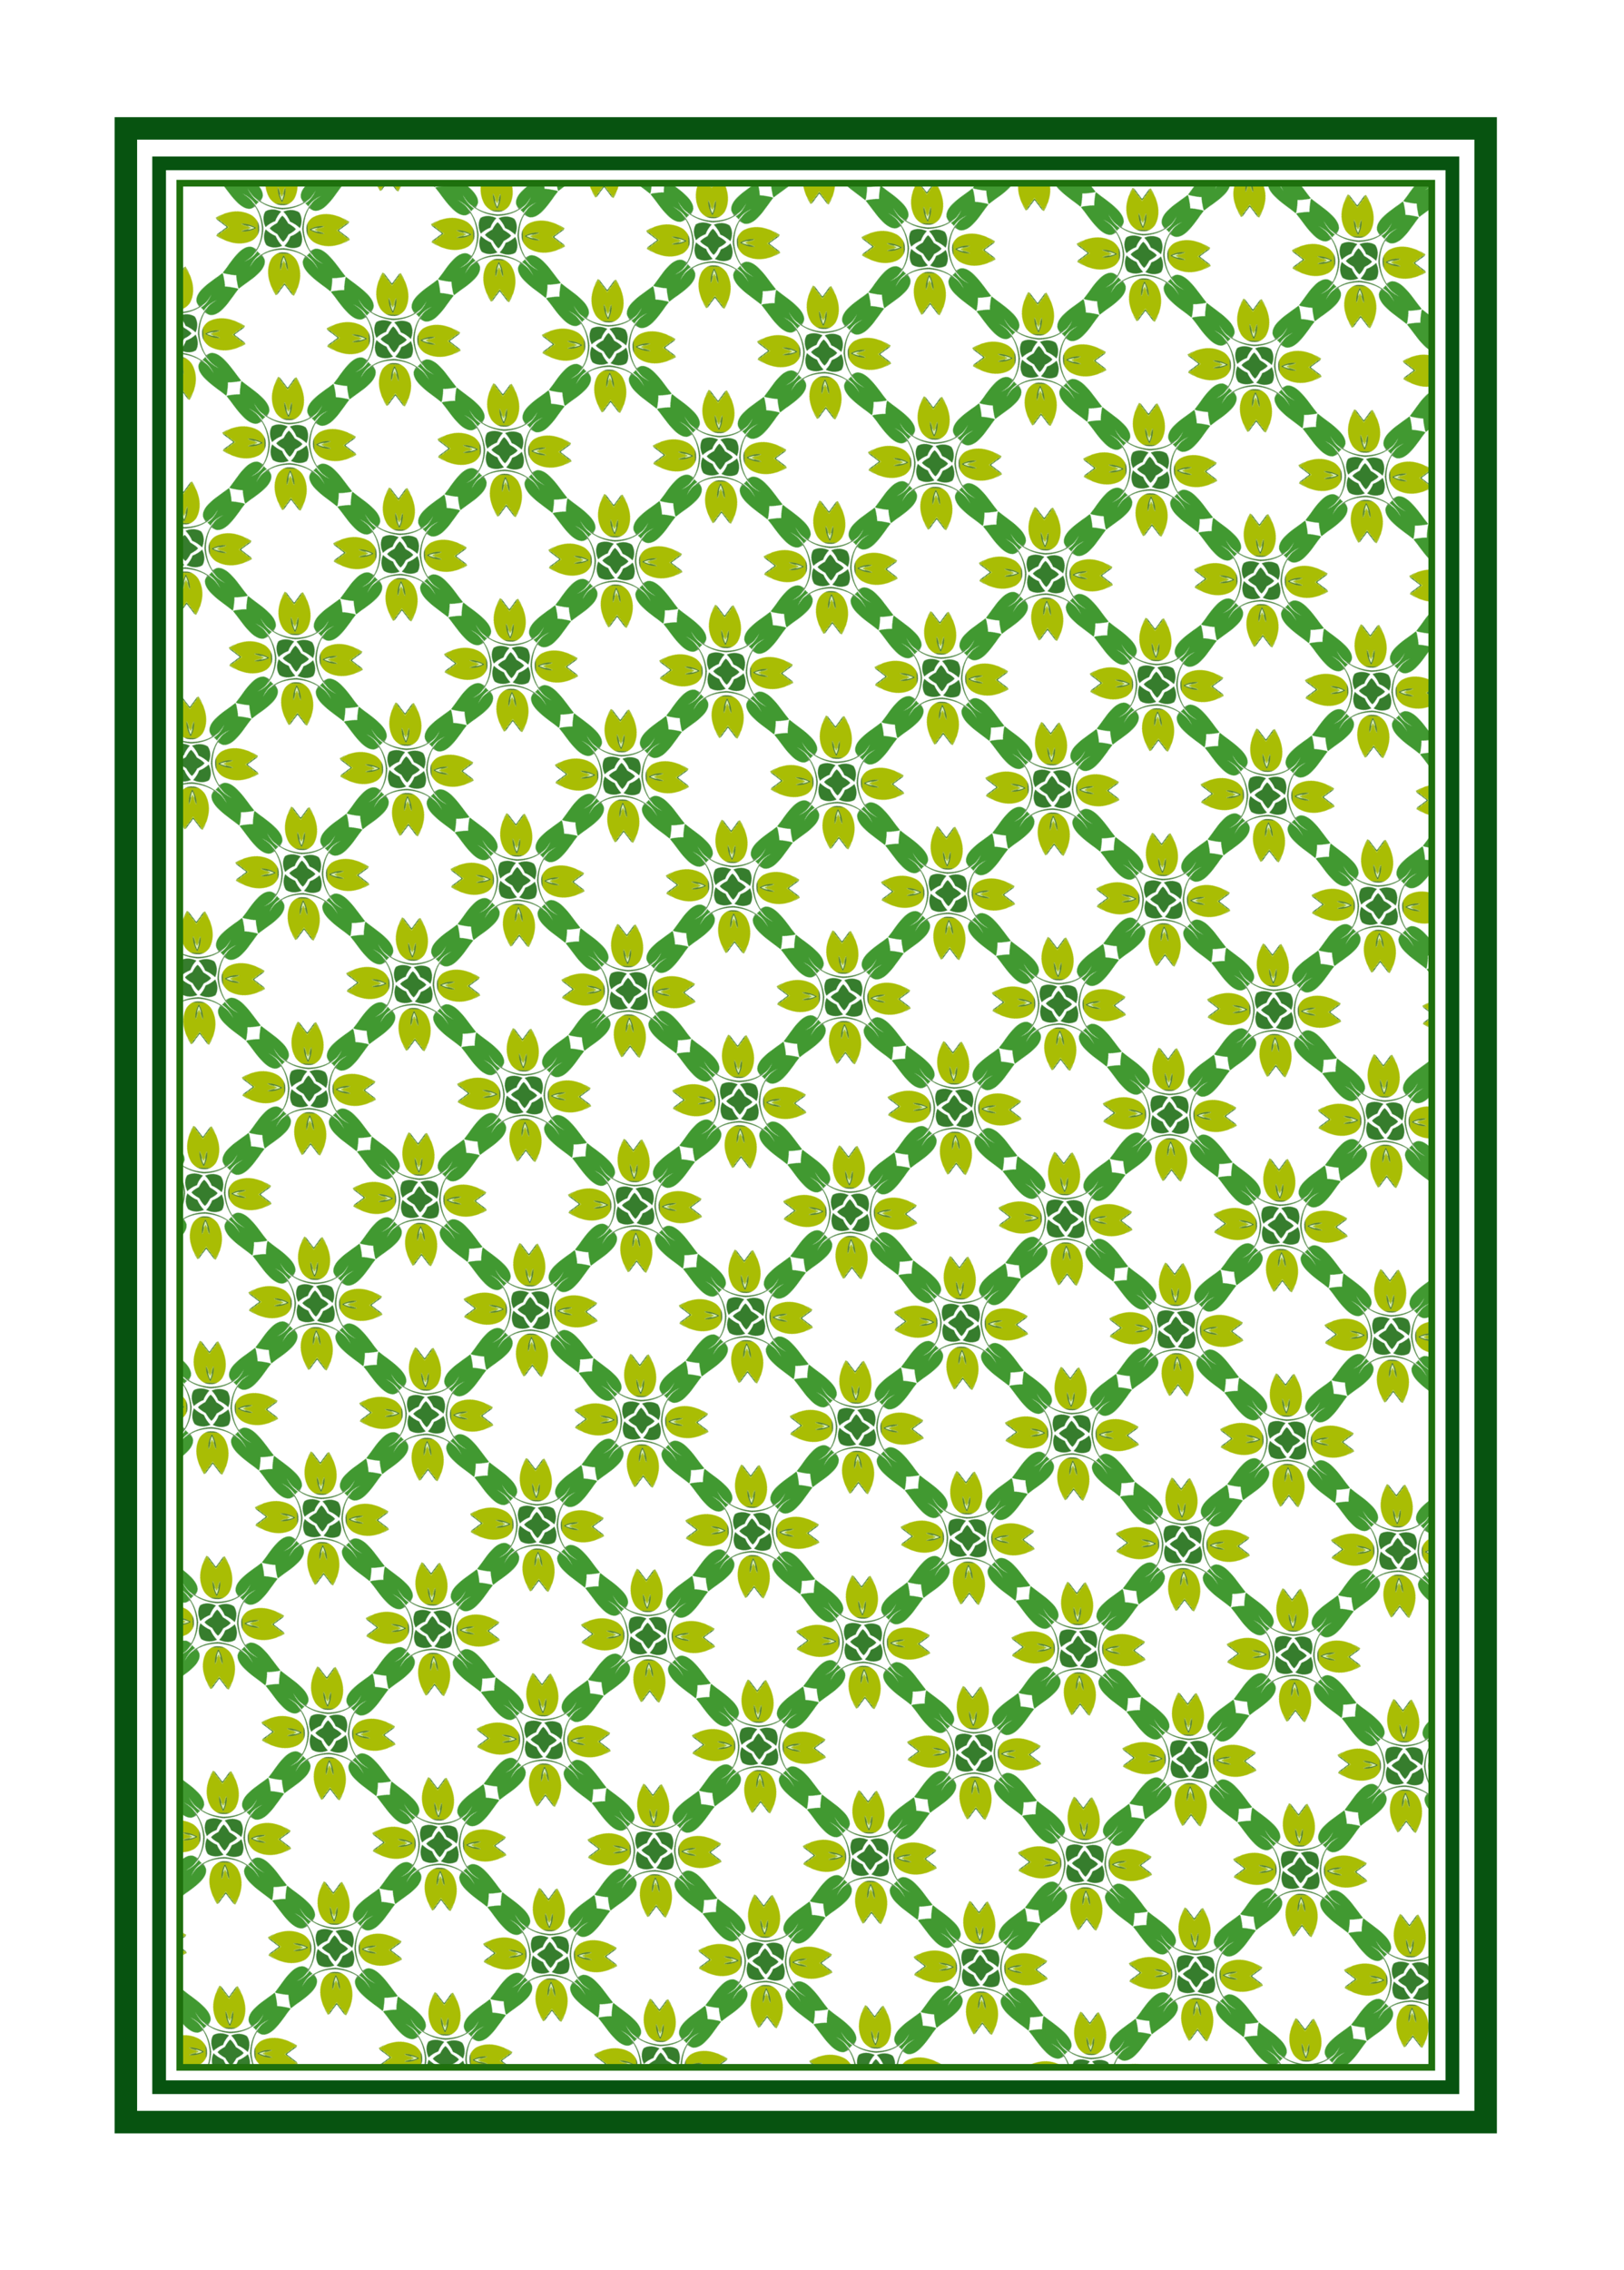 <?xml version="1.0" encoding="UTF-8" standalone="no"?>
<svg
   id="svg22446"
   version="1.1"
   viewBox="0 0 63 88"
   height="88mm"
   width="63mm"
   sodipodi:docname="green-3.svg"
   inkscape:version="1.1 (c68e22c387, 2021-05-23)"
   inkscape:export-filename="green-3.svg"
   inkscape:export-xdpi="96"
   inkscape:export-ydpi="96"
   xmlns:inkscape="http://www.inkscape.org/namespaces/inkscape"
   xmlns:sodipodi="http://sodipodi.sourceforge.net/DTD/sodipodi-0.dtd"
   xmlns:xlink="http://www.w3.org/1999/xlink"
   xmlns="http://www.w3.org/2000/svg"
   xmlns:svg="http://www.w3.org/2000/svg"
   xmlns:rdf="http://www.w3.org/1999/02/22-rdf-syntax-ns#"
   xmlns:cc="http://creativecommons.org/ns#"
   xmlns:dc="http://purl.org/dc/elements/1.1/">
  <title
     id="title3347">Vector Playing Cards - Playing Card Backs</title>
  <sodipodi:namedview
     inkscape:document-units="mm"
     inkscape:snap-page="false"
     inkscape:snap-text-baseline="true"
     inkscape:snap-center="true"
     inkscape:snap-object-midpoints="true"
     inkscape:snap-midpoints="true"
     inkscape:snap-smooth-nodes="true"
     inkscape:object-paths="true"
     inkscape:snap-intersection-paths="true"
     inkscape:snap-bbox-midpoints="true"
     inkscape:snap-bbox-edge-midpoints="false"
     inkscape:bbox-nodes="false"
     inkscape:bbox-paths="false"
     inkscape:snap-bbox="true"
     showguides="true"
     inkscape:snap-global="true"
     inkscape:current-layer="svg22446"
     inkscape:window-maximized="0"
     inkscape:window-y="0"
     inkscape:window-x="688"
     inkscape:cy="470.726"
     inkscape:cx="1251.688"
     inkscape:zoom="0.74459453"
     inkscape:pagecheckerboard="true"
     showgrid="false"
     id="namedview10438"
     inkscape:window-height="1041"
     inkscape:window-width="1197"
     inkscape:pageshadow="2"
     inkscape:pageopacity="0"
     guidetolerance="10"
     gridtolerance="10"
     objecttolerance="10"
     borderopacity="1"
     bordercolor="#666666"
     pagecolor="#a6a6a6"
     showborder="false"
     units="mm"
     inkscape:snap-nodes="false"
     inkscape:snap-others="false"
     inkscape:snap-grids="false"
     inkscape:snap-to-guides="false"
     inkscape:showpageshadow="0"
     inkscape:deskcolor="#505050">
    <inkscape:page
       x="0"
       y="1.3530949e-14"
       width="63"
       height="88"
       id="page1"
       margin="0"
       bleed="0" />
  </sodipodi:namedview>
  <defs
     id="defs22440">
    <pattern
       patternTransform="matrix(0.016,-0.016,0.017,0.017,491.322,181.874)"
       id="pattern46684"
       xlink:href="#pattern26236"
       inkscape:collect="always" />
    <pattern
       patternTransform="matrix(0.016,-0.016,0.017,0.017,469.127,394.541)"
       id="pattern26236"
       xlink:href="#pattern25310"
       inkscape:collect="always" />
    <pattern
       patternTransform="matrix(0.016,-0.016,0.017,0.017,437.563,501.565)"
       id="pattern25310"
       xlink:href="#pattern32487"
       inkscape:collect="always" />
    <pattern
       patternTransform="matrix(0.063,-0.063,0.064,0.064,2189.483,1654.778)"
       id="pattern32487"
       xlink:href="#pattern32400" />
    <pattern
       patternTransform="matrix(0.089,0,0,0.091,2180.85,1643.869)"
       id="pattern32400"
       xlink:href="#pattern5323" />
    <pattern
       patternTransform="matrix(0.096,0,0,0.096,-648.067,533.333)"
       id="pattern5323"
       xlink:href="#New_Pattern_5" />
    <pattern
       overflow="visible"
       viewBox="0 -251 251 251"
       id="New_Pattern_5"
       patternUnits="userSpaceOnUse"
       height="251"
       width="251">
      <g
         id="g88">
        <polygon
           id="polygon2-5"
           points="0,-251 251,-251 251,0 0,0   "
           fill="none" />
        <g
           id="g86">
          <path
             id="path4-8"
             d="M125.5-138.368c3.155-0.949,6.363-1.707,9.628-2.21     c1.777-0.243,3.718-0.351,5.595-0.145c0.206,1.876,0.098,3.818-0.145,5.595     c-0.503,3.265-1.262,6.473-2.21,9.628c0.949,3.155,1.707,6.363,2.21,9.628     c0.243,1.777,0.351,3.718,0.145,5.595c-1.876,0.206-3.818,0.098-5.595-0.145     c-3.265-0.503-6.473-1.262-9.628-2.21c-3.155,0.949-6.363,1.707-9.628,2.21     c-1.777,0.243-3.718,0.351-5.595,0.145c-0.206-1.876-0.098-3.818,0.145-5.595     c0.503-3.265,1.262-6.473,2.21-9.628c-0.949-3.155-1.707-6.363-2.21-9.628     c-0.243-1.777-0.351-3.718-0.145-5.595c1.876-0.206,3.818-0.098,5.595,0.145     C119.137-140.074,122.345-139.316,125.5-138.368z"
             stroke-width="0.061"
             stroke="#367D2D"
             fill="#367D2D" />
          <path
             id="path6-1"
             d="M164.847-125.5c-0.553,2.506-1.508,4.91-2.955,7.093     c-3.407,5.552-9.073,9.22-14.988,11.661c-0.22-6.438-1.477-12.867-4.138-18.754     c2.662-5.887,3.919-12.316,4.138-18.754c5.915,2.44,11.581,6.109,14.988,11.661     C163.34-130.411,164.295-128.006,164.847-125.5z"
             stroke-width="0.061"
             stroke="#367D2D"
             fill="#367D2D" />
          <path
             id="path8-6"
             d="M125.5-86.153c-2.506-0.553-4.91-1.508-7.093-2.955     c-5.552-3.407-9.22-9.073-11.661-14.988c6.438-0.22,12.867-1.477,18.754-4.138     c5.887,2.662,12.316,3.919,18.754,4.138c-2.44,5.915-6.109,11.581-11.661,14.988     C130.411-87.66,128.006-86.705,125.5-86.153z"
             stroke-width="0.061"
             stroke="#367D2D"
             fill="#367D2D" />
          <path
             id="path10-5"
             d="M86.153-125.5c0.553-2.506,1.508-4.91,2.955-7.093     c3.407-5.552,9.073-9.22,14.988-11.661c0.22,6.438,1.477,12.867,4.138,18.754     c-2.662,5.887-3.919,12.316-4.138,18.754c-5.915-2.44-11.581-6.109-14.988-11.661     C87.66-120.59,86.705-122.994,86.153-125.5z"
             stroke-width="0.061"
             stroke="#367D2D"
             fill="#367D2D" />
          <path
             id="path12-16"
             d="M125.5-164.847c2.506,0.553,4.91,1.508,7.093,2.955     c5.552,3.407,9.22,9.073,11.661,14.988c-6.438,0.22-12.867,1.477-18.754,4.138     c-5.887-2.662-12.316-3.919-18.754-4.138c2.44-5.915,6.109-11.581,11.661-14.988     C120.59-163.34,122.994-164.295,125.5-164.847z"
             stroke-width="0.061"
             stroke="#367D2D"
             fill="#367D2D" />
          <path
             id="path14-2"
             d="M113.921-246.806c-2.13-1.281-3.972-3.278-6.517-3.693     c-1.246,12.573-4.266,24.955-4.756,37.612c-0.379,7.609-0.236,15.697,3.36,22.603     c1.62,2.864,4.11,5.82,7.426,6.573c1.963-0.224,3.939-0.09,5.849,0.384c0.19-2.233,0.692-4.473,2.155-6.244     c1.308-7.163-0.439-14.582-2.067-21.609c3.207,8.945,4.936,18.669,2.788,28.071     c1.122-0.017,2.241-0.135,3.341-0.348c1.099,0.214,2.219,0.332,3.341,0.348     c-2.148-9.402-0.418-19.126,2.788-28.071c-1.628,7.027-3.375,14.446-2.067,21.609     c1.462,1.771,1.964,4.011,2.155,6.244c1.911-0.474,3.886-0.608,5.849-0.384     c3.316-0.753,5.806-3.709,7.426-6.573c3.596-6.906,3.739-14.994,3.36-22.603     c-0.49-12.657-3.51-25.04-4.756-37.612c-2.546,0.416-4.387,2.413-6.518,3.693     c-4.051,2.793-8.012,5.914-11.579,9.407C121.933-240.893,117.972-244.013,113.921-246.806z"
             stroke-width="0.061"
             stroke="#419931"
             fill="#419931" />
          <path
             id="path16-3"
             d="M237.4-125.5c3.493,3.567,6.613,7.528,9.407,11.579     c1.281,2.13,3.278,3.972,3.693,6.517c-12.573,1.246-24.955,4.266-37.612,4.756     c-7.609,0.379-15.697,0.236-22.603-3.36c-2.864-1.62-5.82-4.11-6.573-7.426     c0.224-1.963,0.09-3.939-0.384-5.849c2.233-0.19,4.473-0.692,6.244-2.155     c7.163-1.308,14.582,0.439,21.609,2.067c-8.945-3.207-18.669-4.936-28.071-2.788     c0.017-1.122,0.135-2.241,0.348-3.341c-0.214-1.099-0.332-2.219-0.348-3.341     c9.402,2.148,19.126,0.418,28.071-2.788c-7.027,1.628-14.446,3.375-21.609,2.067     c-1.771-1.462-4.011-1.964-6.244-2.155c0.474-1.911,0.608-3.886,0.384-5.849     c0.753-3.316,3.709-5.806,6.573-7.426c6.906-3.596,14.994-3.739,22.603-3.36     c12.657,0.49,25.04,3.51,37.612,4.756c-0.416,2.546-2.413,4.387-3.693,6.518     C244.013-133.028,240.893-129.067,237.4-125.5z"
             stroke-width="0.061"
             stroke="#419931"
             fill="#419931" />
          <path
             id="path18-2"
             d="M125.5-13.6c-3.567,3.493-7.528,6.613-11.579,9.407     c-2.13,1.281-3.972,3.278-6.517,3.693c-1.246-12.573-4.266-24.955-4.756-37.612     c-0.379-7.609-0.236-15.697,3.36-22.603c1.62-2.864,4.11-5.82,7.426-6.573     c1.963,0.224,3.939,0.09,5.849-0.384c0.19,2.233,0.692,4.473,2.155,6.244     c1.308,7.163-0.439,14.582-2.067,21.609c3.207-8.945,4.936-18.669,2.788-28.071     c1.122,0.017,2.241,0.135,3.341,0.348c1.099-0.214,2.219-0.332,3.341-0.348     c-2.148,9.402-0.418,19.126,2.788,28.071c-1.628-7.027-3.375-14.446-2.067-21.609     c1.462-1.771,1.964-4.011,2.155-6.244c1.911,0.474,3.886,0.608,5.849,0.384     c3.316,0.753,5.806,3.709,7.426,6.573c3.596,6.906,3.739,14.994,3.36,22.603     C147.862-25.455,144.842-13.073,143.596-0.5c-2.546-0.416-4.387-2.413-6.518-3.693     C133.028-6.987,129.067-10.107,125.5-13.6z"
             stroke-width="0.061"
             stroke="#419931"
             fill="#419931" />
          <path
             id="path20-8"
             d="M13.6-125.5c-3.493-3.567-6.613-7.528-9.407-11.579     c-1.281-2.13-3.278-3.972-3.693-6.518c12.573-1.246,24.955-4.266,37.612-4.756     c7.609-0.379,15.697-0.236,22.603,3.36c2.864,1.62,5.82,4.11,6.573,7.426     c-0.224,1.963-0.09,3.939,0.384,5.849c-2.233,0.19-4.473,0.692-6.244,2.155     c-7.163,1.308-14.582-0.439-21.609-2.067c8.945,3.207,18.669,4.936,28.071,2.788     c-0.017,1.122-0.135,2.241-0.348,3.341c0.214,1.099,0.332,2.219,0.348,3.341     c-9.402-2.148-19.126-0.418-28.071,2.788c7.027-1.628,14.446-3.375,21.609-2.067     c1.771,1.462,4.011,1.964,6.244,2.155c-0.474,1.911-0.608,3.886-0.384,5.849     c-0.753,3.316-3.709,5.806-6.573,7.426c-6.906,3.596-14.994,3.739-22.603,3.36     C25.455-103.138,13.073-106.158,0.5-107.404c0.416-2.546,2.413-4.387,3.693-6.517     C6.987-117.972,10.107-121.933,13.6-125.5z"
             stroke-width="0.061"
             stroke="#419931"
             fill="#419931" />
          <path
             id="path22-2"
             d="M188.326-62.674c3.994,0.581,7.994,1.11,11.938,1.758     c3.958,0.248,7.872,1.625,11.847,0.986c-0.605-3.299-2.443-6.333-2.122-9.781     c2.23,3.467,2.85,7.654,3.942,11.565c-0.974,0.175-1.939,0.402-2.84,0.831l-0.035-0.018     c-1.297-0.704-2.628-1.401-4.114-1.579c-5.699-0.86-11.465-1.532-17.203-2.348     c0.817,5.738,1.489,11.504,2.348,17.203c0.178,1.486,0.875,2.817,1.579,4.114l0.018,0.035     c-0.429,0.901-0.656,1.865-0.831,2.84c-3.91-1.092-8.097-1.712-11.565-3.942     c3.447-0.321,6.482,1.516,9.781,2.122c0.639-3.975-0.738-7.889-0.986-11.847     C189.436-54.68,188.907-58.679,188.326-62.674z"
             stroke-width="0.061"
             stroke="#99B932"
             fill="#99B932" />
          <path
             id="path24-4"
             d="M62.674-62.674c-0.581,3.994-1.11,7.994-1.758,11.938     c-0.248,3.958-1.625,7.872-0.986,11.847c3.299-0.605,6.333-2.443,9.781-2.122     c-3.467,2.23-7.654,2.85-11.565,3.942c-0.175-0.974-0.402-1.939-0.831-2.84l0.018-0.035     c0.704-1.297,1.401-2.628,1.579-4.114c0.86-5.699,1.532-11.465,2.348-17.203     c-5.738,0.817-11.504,1.489-17.203,2.348c-1.486,0.178-2.817,0.875-4.114,1.579l-0.035,0.018     c-0.901-0.429-1.865-0.656-2.84-0.831c1.092-3.91,1.712-8.097,3.942-11.565     c0.321,3.447-1.516,6.482-2.122,9.781c3.975,0.639,7.889-0.738,11.847-0.986     C54.68-61.564,58.679-62.093,62.674-62.674z"
             stroke-width="0.061"
             stroke="#99B932"
             fill="#99B932" />
          <path
             id="path26-9"
             d="M62.674-188.326c-3.994-0.581-7.994-1.11-11.938-1.758     c-3.958-0.248-7.872-1.625-11.847-0.986c0.605,3.299,2.443,6.333,2.122,9.781     c-2.23-3.467-2.85-7.654-3.942-11.565c0.974-0.175,1.939-0.402,2.84-0.831l0.035,0.018     c1.297,0.704,2.628,1.401,4.114,1.579c5.699,0.86,11.465,1.532,17.203,2.348     c-0.817-5.738-1.489-11.504-2.348-17.203c-0.178-1.486-0.875-2.817-1.579-4.114l-0.018-0.035     c0.429-0.901,0.656-1.865,0.831-2.84c3.91,1.092,8.097,1.712,11.565,3.942     c-3.447,0.321-6.482-1.516-9.781-2.122c-0.639,3.975,0.738,7.889,0.986,11.847     C61.564-196.32,62.093-192.321,62.674-188.326z"
             stroke-width="0.061"
             stroke="#99B932"
             fill="#99B932" />
          <path
             id="path28-4"
             d="M188.326-188.326c0.581-3.994,1.11-7.994,1.758-11.938     c0.248-3.958,1.625-7.872,0.986-11.847c-3.299,0.605-6.333,2.443-9.781,2.122     c3.467-2.23,7.654-2.85,11.565-3.942c0.175,0.974,0.402,1.939,0.831,2.84l-0.018,0.035     c-0.704,1.297-1.401,2.628-1.579,4.114c-0.86,5.699-1.532,11.465-2.348,17.203     c5.738-0.817,11.504-1.489,17.203-2.348c1.486-0.178,2.817-0.875,4.114-1.579l0.035-0.018     c0.901,0.429,1.865,0.656,2.84,0.831c-1.092,3.91-1.712,8.097-3.942,11.565     c-0.321-3.447,1.516-6.482,2.122-9.781c-3.975-0.639-7.889,0.738-11.847,0.986     C196.32-189.436,192.321-188.907,188.326-188.326z"
             stroke-width="0.061"
             stroke="#99B932"
             fill="#99B932" />
          <path
             id="path30-4"
             d="M162.264-88.736c1.964,0.638,3.932,1.24,5.995,1.409     c3.257,2.221,6.6,4.338,10.15,6.063c-5.336-0.323-9.404-4.003-14.103-5.988     c-0.236-0.046-0.474-0.099-0.714-0.156c0.058,0.24,0.11,0.478,0.156,0.714     c1.985,4.699,5.665,8.766,5.988,14.103c-1.725-3.55-3.842-6.893-6.063-10.15     C163.504-84.804,162.902-86.773,162.264-88.736z"
             stroke-width="0.061"
             stroke="#99B932"
             fill="#99B932" />
          <path
             id="path32-6"
             d="M88.736-88.736c-0.638,1.964-1.24,3.932-1.409,5.995     c-2.221,3.257-4.338,6.6-6.063,10.15c0.323-5.336,4.003-9.404,5.988-14.103     c0.046-0.236,0.099-0.474,0.156-0.714c-0.24,0.058-0.478,0.11-0.714,0.156     c-4.699,1.985-8.766,5.665-14.103,5.988c3.55-1.725,6.893-3.842,10.15-6.063     C84.804-87.496,86.773-88.098,88.736-88.736z"
             stroke-width="0.061"
             stroke="#99B932"
             fill="#99B932" />
          <path
             id="path34-1"
             d="M88.736-162.264c-1.964-0.638-3.932-1.24-5.995-1.409     c-3.257-2.221-6.6-4.338-10.15-6.063c5.336,0.323,9.404,4.003,14.103,5.988     c0.236,0.046,0.474,0.099,0.714,0.156c-0.058-0.24-0.11-0.478-0.156-0.714     c-1.985-4.699-5.665-8.766-5.988-14.103c1.725,3.55,3.842,6.893,6.063,10.15     C87.496-166.196,88.098-164.227,88.736-162.264z"
             stroke-width="0.061"
             stroke="#99B932"
             fill="#99B932" />
          <path
             id="path36-7"
             d="M162.264-162.264c0.638-1.964,1.24-3.932,1.409-5.995     c2.221-3.257,4.338-6.6,6.063-10.15c-0.323,5.336-4.003,9.404-5.988,14.103     c-0.046,0.236-0.099,0.474-0.156,0.714c0.24-0.058,0.478-0.11,0.714-0.156     c4.699-1.985,8.766-5.665,14.103-5.988c-3.55,1.725-6.893,3.842-10.15,6.063     C166.196-163.504,164.227-162.902,162.264-162.264z"
             stroke-width="0.061"
             stroke="#99B932"
             fill="#99B932" />
          <path
             id="path38-4"
             d="M163.748-86.694c1.985,4.699,5.665,8.766,5.988,14.103     c-6.836-5.491-10.977-13.627-13.316-21.989c8.362,2.339,16.498,6.48,21.989,13.316     c-5.336-0.323-9.404-4.003-14.103-5.988c-0.236-0.046-0.474-0.099-0.714-0.156     C163.649-87.169,163.702-86.931,163.748-86.694z M147.318-89.128l-0.243,0.221     c-1.162,4.887-1.599,10.124-0.06,14.98c3.599,11.649,12.095,21.386,22.539,27.485     c3.809,1.989,7.478,4.532,11.735,5.43c3.447-0.321,6.482,1.516,9.781,2.122     c0.639-3.975-0.738-7.889-0.986-11.847c-0.648-3.944-1.177-7.943-1.758-11.938     c3.994,0.581,7.994,1.11,11.938,1.758c3.958,0.248,7.872,1.625,11.847,0.986     c-0.605-3.299-2.443-6.333-2.122-9.781c-0.898-4.257-3.441-7.926-5.43-11.735     c-6.099-10.444-15.836-18.94-27.485-22.539c-4.857-1.539-10.094-1.102-14.98,0.06l-0.221,0.243     c-2.296,2.567-5.336,4.398-7.383,7.171C151.716-94.464,149.885-91.424,147.318-89.128z"
             stroke-width="0.039"
             stroke="#A9BD04"
             fill="#A9BD04" />
          <path
             id="path40-7"
             d="M86.694-87.252c-4.699,1.985-8.766,5.665-14.103,5.988     c5.491-6.836,13.627-10.977,21.989-13.316c-2.339,8.362-6.48,16.498-13.316,21.989     c0.323-5.336,4.003-9.404,5.988-14.103c0.046-0.236,0.099-0.474,0.156-0.714     C87.169-87.351,86.931-87.298,86.694-87.252z M89.128-103.682l-0.221-0.243     c-4.887-1.162-10.124-1.599-14.98-0.06c-11.649,3.599-21.386,12.095-27.485,22.539     c-1.989,3.809-4.532,7.478-5.43,11.735c0.321,3.447-1.516,6.482-2.122,9.781     c3.975,0.639,7.889-0.738,11.847-0.986c3.944-0.648,7.943-1.177,11.938-1.758     c-0.581,3.994-1.11,7.994-1.758,11.938c-0.248,3.958-1.625,7.872-0.986,11.847     c3.299-0.605,6.333-2.443,9.781-2.122c4.257-0.898,7.926-3.441,11.735-5.43     c10.444-6.1,18.94-15.836,22.539-27.485c1.539-4.857,1.102-10.094-0.06-14.98l-0.243-0.221     c-2.567-2.296-4.398-5.336-7.171-7.383C94.464-99.284,91.424-101.115,89.128-103.682z"
             stroke-width="0.039"
             stroke="#A9BD04"
             fill="#A9BD04" />
          <path
             id="path42-0"
             d="M87.252-164.306c-1.985-4.699-5.665-8.766-5.988-14.103     c6.836,5.491,10.977,13.627,13.316,21.989c-8.362-2.339-16.498-6.48-21.989-13.316     c5.336,0.323,9.404,4.003,14.103,5.988c0.236,0.046,0.474,0.099,0.714,0.156     C87.351-163.831,87.298-164.069,87.252-164.306z M103.682-161.872l0.243-0.221     c1.162-4.887,1.599-10.124,0.06-14.98c-3.599-11.649-12.095-21.386-22.539-27.485     c-3.809-1.989-7.478-4.532-11.735-5.43c-3.447,0.321-6.482-1.516-9.781-2.122     c-0.639,3.975,0.738,7.889,0.986,11.847c0.648,3.944,1.177,7.943,1.758,11.938     c-3.994-0.581-7.994-1.11-11.938-1.758c-3.958-0.248-7.872-1.625-11.847-0.986     c0.605,3.299,2.443,6.333,2.122,9.781c0.898,4.257,3.441,7.926,5.43,11.735     c6.1,10.444,15.836,18.94,27.485,22.539c4.857,1.539,10.094,1.102,14.98-0.06l0.221-0.243     c2.296-2.567,5.336-4.398,7.383-7.171C99.284-156.536,101.115-159.576,103.682-161.872z"
             stroke-width="0.039"
             stroke="#A9BD04"
             fill="#A9BD04" />
          <path
             id="path44-5"
             d="M164.306-163.748c4.699-1.985,8.766-5.665,14.103-5.988     c-5.491,6.836-13.627,10.977-21.989,13.316c2.339-8.362,6.48-16.498,13.316-21.989     c-0.323,5.336-4.003,9.404-5.988,14.103c-0.046,0.236-0.099,0.474-0.156,0.714     C163.831-163.649,164.069-163.702,164.306-163.748z M161.872-147.318l0.221,0.243     c4.887,1.162,10.124,1.599,14.98,0.06c11.649-3.599,21.386-12.095,27.485-22.539     c1.989-3.809,4.532-7.478,5.43-11.735c-0.321-3.447,1.516-6.482,2.122-9.781     c-3.975-0.639-7.889,0.738-11.847,0.986c-3.944,0.648-7.943,1.177-11.938,1.758     c0.581-3.994,1.11-7.994,1.758-11.938c0.248-3.958,1.625-7.872,0.986-11.847     c-3.299,0.605-6.333,2.443-9.781,2.122c-4.257,0.898-7.926,3.441-11.735,5.43     c-10.444,6.099-18.94,15.836-22.539,27.485c-1.539,4.857-1.102,10.094,0.06,14.98l0.243,0.221     c2.567,2.296,4.398,5.336,7.171,7.383C156.536-151.716,159.576-149.885,161.872-147.318z"
             stroke-width="0.039"
             stroke="#A9BD04"
             fill="#A9BD04" />
          <path
             id="path46-4"
             d="M206.943-192.089c1.486-0.178,2.817-0.875,4.114-1.579     c-6.72,1.224-13.545,2.034-20.347,2.957c0.923-6.802,1.733-13.627,2.957-20.347     c-0.704,1.297-1.401,2.628-1.579,4.114c-0.86,5.699-1.532,11.465-2.348,17.203     C195.478-190.557,201.244-191.229,206.943-192.089z"
             stroke-width="0.061"
             stroke="#165E1F"
             fill="#165E1F" />
          <path
             id="path48-8"
             d="M189.74-61.26c5.738,0.817,11.504,1.489,17.203,2.348     c1.486,0.178,2.817,0.875,4.114,1.579c-6.72-1.224-13.545-2.034-20.347-2.957     c0.923,6.802,1.733,13.627,2.957,20.347c-0.704-1.297-1.401-2.628-1.579-4.114     C191.229-49.756,190.557-55.522,189.74-61.26z"
             stroke-width="0.061"
             stroke="#165E1F"
             fill="#165E1F" />
          <path
             id="path50-9"
             d="M61.26-61.26c-0.817,5.738-1.489,11.504-2.348,17.203     c-0.178,1.486-0.875,2.817-1.579,4.114c1.224-6.72,2.034-13.545,2.957-20.347     c-6.802,0.923-13.627,1.733-20.347,2.957c1.297-0.704,2.628-1.401,4.114-1.579     C49.756-59.771,55.522-60.443,61.26-61.26z"
             stroke-width="0.061"
             stroke="#165E1F"
             fill="#165E1F" />
          <path
             id="path52-9"
             d="M61.26-189.74c-5.738-0.817-11.504-1.489-17.203-2.348     c-1.486-0.178-2.817-0.875-4.114-1.579c6.72,1.224,13.545,2.034,20.347,2.957     c-0.923-6.802-1.733-13.627-2.957-20.347c0.704,1.297,1.401,2.628,1.579,4.114     C59.771-201.244,60.443-195.478,61.26-189.74z"
             stroke-width="0.061"
             stroke="#165E1F"
             fill="#165E1F" />
          <path
             id="path54-4"
             d="M176.054-132.133c4.421,1.221,8.909,2.537,13.518,2.571     c-1.771-1.462-4.011-1.964-6.244-2.155c0.474-1.911,0.608-3.886,0.384-5.849     c-0.923,1.772-1.239,3.759-1.474,5.722c-11.181-2.555-21.401-8.485-30.054-15.902     c-0.792-0.688-1.57-1.389-2.335-2.103c-0.714-0.765-1.415-1.544-2.103-2.335     c-7.417-8.653-13.347-18.873-15.902-30.054c1.964-0.234,3.95-0.55,5.722-1.474     c-1.963-0.224-3.939-0.09-5.849,0.384c-0.19-2.233-0.692-4.473-2.155-6.244     c0.035,4.609,1.35,9.097,2.571,13.518c3.298,10.319,8.922,19.742,16.054,27.866     C156.311-141.055,165.735-135.431,176.054-132.133z"
             stroke-width="0.061"
             stroke="#46803A"
             fill="#46803A" />
          <path
             id="path56-87"
             d="M148.187-102.813c8.124-7.132,17.548-12.756,27.866-16.054     c4.421-1.221,8.909-2.537,13.518-2.571c-1.771,1.462-4.011,1.964-6.244,2.155     c0.474,1.911,0.608,3.886,0.384,5.849c-0.923-1.772-1.239-3.759-1.474-5.722     c-11.181,2.555-21.401,8.485-30.054,15.902c-0.792,0.688-1.57,1.389-2.335,2.103     c-0.714,0.765-1.415,1.544-2.103,2.335c-7.417,8.653-13.347,18.873-15.902,30.054     c1.964,0.234,3.95,0.55,5.722,1.474c-1.963,0.224-3.939,0.09-5.849-0.384     c-0.19,2.233-0.692,4.473-2.155,6.244c0.035-4.609,1.35-9.097,2.571-13.518     C135.431-85.265,141.055-94.689,148.187-102.813z"
             stroke-width="0.061"
             stroke="#46803A"
             fill="#46803A" />
          <path
             id="path58-40"
             d="M102.813-102.813c7.132,8.124,12.756,17.548,16.054,27.866     c1.221,4.421,2.537,8.909,2.571,13.518c-1.462-1.771-1.964-4.011-2.155-6.244     c-1.911,0.474-3.886,0.608-5.849,0.384c1.772-0.923,3.759-1.239,5.722-1.474     c-2.555-11.181-8.485-21.401-15.902-30.054c-0.688-0.792-1.389-1.57-2.103-2.335     c-0.765-0.714-1.544-1.415-2.335-2.103c-8.653-7.417-18.873-13.347-30.054-15.902     c-0.234,1.964-0.55,3.95-1.474,5.722c-0.224-1.963-0.09-3.939,0.384-5.849     c-2.233-0.19-4.473-0.692-6.244-2.155c4.609,0.035,9.097,1.35,13.518,2.571     C85.265-115.569,94.689-109.945,102.813-102.813z"
             stroke-width="0.061"
             stroke="#46803A"
             fill="#46803A" />
          <path
             id="path60-9"
             d="M102.813-148.187     c-8.124,7.132-17.548,12.756-27.866,16.054c-4.421,1.221-8.909,2.537-13.518,2.571     c1.771-1.462,4.011-1.964,6.244-2.155c-0.474-1.911-0.608-3.886-0.384-5.849     c0.923,1.772,1.239,3.759,1.474,5.722c11.181-2.555,21.401-8.485,30.054-15.902     c0.792-0.688,1.57-1.389,2.335-2.103c0.714-0.765,1.415-1.544,2.103-2.335     c7.417-8.653,13.347-18.873,15.902-30.054c-1.964-0.234-3.95-0.55-5.722-1.474     c1.963-0.224,3.939-0.09,5.849,0.384c0.19-2.233,0.692-4.473,2.155-6.244     c-0.035,4.609-1.35,9.097-2.571,13.518C115.569-165.735,109.945-156.311,102.813-148.187z"
             stroke-width="0.061"
             stroke="#46803A"
             fill="#46803A" />
          <path
             id="path62-9"
             d="M153.104-97.896c2.373-2.646,5.309-4.759,8.769-5.786     c-2.296,2.567-5.336,4.398-7.383,7.171c-2.773,2.047-4.604,5.087-7.171,7.383     C148.345-92.587,150.458-95.523,153.104-97.896z"
             stroke-width="0.061"
             stroke="#477823"
             fill="#477823" />
          <path
             id="path64-6"
             d="M97.896-97.896c2.646,2.373,4.759,5.309,5.786,8.769     c-2.567-2.296-4.398-5.336-7.171-7.383c-2.047-2.773-5.087-4.604-7.383-7.171     C92.587-102.655,95.523-100.542,97.896-97.896z"
             stroke-width="0.061"
             stroke="#477823"
             fill="#477823" />
          <path
             id="path66-8"
             d="M97.896-153.104c-2.373,2.646-5.309,4.759-8.769,5.786     c2.296-2.567,5.336-4.398,7.383-7.171c2.773-2.047,4.604-5.087,7.171-7.383     C102.655-158.413,100.542-155.477,97.896-153.104z"
             stroke-width="0.061"
             stroke="#477823"
             fill="#477823" />
          <path
             id="path68-21"
             d="M153.104-153.104c-2.646-2.373-4.759-5.309-5.786-8.769     c2.567,2.296,4.398,5.336,7.171,7.383c2.047,2.773,5.087,4.604,7.383,7.171     C158.413-148.345,155.477-150.458,153.104-153.104z"
             stroke-width="0.061"
             stroke="#477823"
             fill="#477823" />
          <path
             id="path70-2"
             d="M156.419-94.581c8.362,2.339,16.498,6.48,21.989,13.316     c-3.55-1.725-6.893-3.842-10.15-6.063c-2.952-2.008-6.108-3.72-9.484-4.898c1.179,3.376,2.89,6.532,4.898,9.484     c2.221,3.257,4.338,6.6,6.063,10.15C162.9-78.083,158.759-86.219,156.419-94.581z"
             stroke-width="0.061"
             stroke="#477823"
             fill="#477823" />
          <path
             id="path72-4"
             d="M94.581-94.581c-2.339,8.362-6.48,16.498-13.316,21.989     c1.725-3.55,3.842-6.893,6.063-10.15c2.008-2.952,3.72-6.108,4.898-9.484c-3.376,1.179-6.532,2.89-9.484,4.898     c-3.257,2.221-6.6,4.338-10.15,6.063C78.083-88.1,86.219-92.241,94.581-94.581z"
             stroke-width="0.061"
             stroke="#477823"
             fill="#477823" />
          <path
             id="path74-2"
             d="M94.581-156.419c-8.362-2.339-16.498-6.48-21.989-13.316     c3.55,1.725,6.893,3.842,10.15,6.063c2.952,2.008,6.108,3.72,9.484,4.898c-1.179-3.376-2.89-6.532-4.898-9.484     c-2.221-3.257-4.338-6.6-6.063-10.15C88.1-172.917,92.241-164.782,94.581-156.419z"
             stroke-width="0.061"
             stroke="#477823"
             fill="#477823" />
          <path
             id="path76-9"
             d="M156.419-156.419c2.339-8.362,6.48-16.498,13.316-21.989     c-1.725,3.55-3.842,6.893-6.063,10.15c-2.008,2.952-3.72,6.108-4.898,9.484c3.376-1.179,6.532-2.89,9.484-4.898     c3.257-2.221,6.6-4.338,10.15-6.063C172.917-162.9,164.782-158.759,156.419-156.419z"
             stroke-width="0.061"
             stroke="#477823"
             fill="#477823" />
          <path
             id="path78-6"
             d="M168.259-163.673c-2.063,0.169-4.032,0.771-5.995,1.409     c0.638-1.964,1.24-3.932,1.409-5.995c-2.008,2.952-3.72,6.108-4.898,9.484     C162.151-159.953,165.307-161.665,168.259-163.673z"
             stroke-width="0.061"
             stroke="#DDF1AF"
             fill="#DDF1AF" />
          <path
             id="path80-7"
             d="M158.775-92.225c3.376,1.179,6.532,2.89,9.484,4.898     c-2.063-0.169-4.032-0.771-5.995-1.409c0.638,1.964,1.24,3.932,1.409,5.995     C161.665-85.693,159.953-88.849,158.775-92.225z"
             stroke-width="0.061"
             stroke="#DDF1AF"
             fill="#DDF1AF" />
          <path
             id="path82-7"
             d="M92.225-92.225c-1.179,3.376-2.89,6.532-4.898,9.484     c0.169-2.063,0.771-4.032,1.409-5.995c-1.964,0.638-3.932,1.24-5.995,1.409     C85.693-89.335,88.849-91.047,92.225-92.225z"
             stroke-width="0.061"
             stroke="#DDF1AF"
             fill="#DDF1AF" />
          <path
             id="path84-8"
             d="M92.225-158.775c-3.376-1.179-6.532-2.89-9.484-4.898     c2.063,0.169,4.032,0.771,5.995,1.409c-0.638-1.964-1.24-3.932-1.409-5.995     C89.335-165.307,91.047-162.151,92.225-158.775z"
             stroke-width="0.061"
             stroke="#DDF1AF"
             fill="#DDF1AF" />
        </g>
      </g>
    </pattern>
    <pattern
       id="pattern5020"
       height="256"
       width="256"
       patternUnits="userSpaceOnUse">
      <g
         style="display:inline"
         id="fullPattern"
         clip-path="url(#patternClipPath)"
         inkscape:label="Helper Layer (don't use)">
        <g
           transform="scale(2.56)"
           inkscape:label="Pattern Background"
           id="designBottom"
           inkscape:groupmode="layer"
           style="display:inline">
          <rect
             style="color:#000000;display:inline;overflow:visible;visibility:visible;fill:#950000;fill-opacity:1;fill-rule:nonzero;stroke:none;stroke-width:0;marker:none;enable-background:accumulate"
             id="rect9111"
             width="100"
             height="100"
             x="0"
             y="0" />
        </g>
        <g
           transform="scale(2.56)"
           inkscape:label="Pattern Foreground"
           id="designTop"
           inkscape:groupmode="layer"
           style="display:inline">
          <rect
             transform="rotate(-45)"
             ry="2.2"
             rx="2.2"
             y="21.385"
             x="-26.529"
             height="22.002"
             width="22.002"
             id="rect5010"
             style="fill:#ffffff;fill-opacity:1;stroke-width:0.164" />
          <rect
             transform="rotate(-45)"
             ry="1.467"
             rx="1.467"
             y="56.443"
             x="17.057"
             height="14.668"
             width="14.668"
             id="rect5012"
             style="fill:#ffffff;fill-opacity:1;stroke-width:0.109" />
          <rect
             style="fill:#ffffff;fill-opacity:1;stroke-width:0.164"
             id="rect5008"
             width="22.002"
             height="22.002"
             x="-11.399"
             y="104.539"
             rx="2.2"
             ry="2.2"
             transform="rotate(-45)" />
          <rect
             style="fill:#ffffff;fill-opacity:1;stroke-width:0.109"
             id="rect5014"
             width="14.668"
             height="14.668"
             x="-40.159"
             y="68.675"
             rx="1.467"
             ry="1.467"
             transform="rotate(-45)" />
          <path
             style="fill:none;stroke:#ffffff;stroke-width:2.344;stroke-linecap:butt;stroke-linejoin:miter;stroke-miterlimit:4;stroke-dasharray:none;stroke-opacity:1"
             d="M -31.567,79.481 71.026,-23.112"
             id="path5018"
             inkscape:connector-curvature="0" />
        </g>
        <g
           sodipodi:insensitive="true"
           id="designBottomGenerator">
          <use
             x="0"
             y="0"
             xlink:href="#designBottom"
             transform="translate(-256,-256)"
             id="bottom1"
             width="100%"
             height="100%" />
          <use
             x="0"
             y="0"
             xlink:href="#designBottom"
             transform="translate(0,-256)"
             id="bottom2"
             width="100%"
             height="100%" />
          <use
             x="0"
             y="0"
             xlink:href="#designBottom"
             transform="translate(256,-256)"
             id="bottom3"
             width="100%"
             height="100%" />
          <use
             x="0"
             y="0"
             xlink:href="#designBottom"
             transform="translate(-256)"
             id="bottom4"
             width="100%"
             height="100%" />
          <use
             x="0"
             y="0"
             xlink:href="#designBottom"
             id="bottom5"
             width="100%"
             height="100%" />
          <use
             x="0"
             y="0"
             xlink:href="#designBottom"
             transform="translate(256)"
             id="bottom6"
             width="100%"
             height="100%" />
          <use
             x="0"
             y="0"
             xlink:href="#designBottom"
             transform="translate(-256,256)"
             id="bottom7"
             width="100%"
             height="100%" />
          <use
             x="0"
             y="0"
             xlink:href="#designBottom"
             transform="translate(0,256)"
             id="bottom8"
             width="100%"
             height="100%" />
          <use
             x="0"
             y="0"
             xlink:href="#designBottom"
             id="bottom9"
             width="100%"
             height="100%"
             transform="translate(256,256)" />
        </g>
        <g
           sodipodi:insensitive="true"
           id="designTopGenerator">
          <use
             x="0"
             y="0"
             xlink:href="#designTop"
             transform="translate(-256,-256)"
             id="top1"
             width="100%"
             height="100%" />
          <use
             x="0"
             y="0"
             xlink:href="#designTop"
             transform="translate(0,-256)"
             id="top2"
             width="100%"
             height="100%" />
          <use
             x="0"
             y="0"
             xlink:href="#designTop"
             transform="translate(256,-256)"
             id="top3"
             width="100%"
             height="100%" />
          <use
             x="0"
             y="0"
             xlink:href="#designTop"
             transform="translate(-256)"
             id="top4"
             width="100%"
             height="100%" />
          <use
             x="0"
             y="0"
             xlink:href="#designTop"
             id="top5"
             width="100%"
             height="100%" />
          <use
             x="0"
             y="0"
             xlink:href="#designTop"
             transform="translate(256)"
             id="top6"
             width="100%"
             height="100%" />
          <use
             x="0"
             y="0"
             xlink:href="#designTop"
             transform="translate(-256,256)"
             id="top7"
             width="100%"
             height="100%" />
          <use
             x="0"
             y="0"
             xlink:href="#designTop"
             transform="translate(0,256)"
             id="top8"
             width="100%"
             height="100%" />
          <use
             x="0"
             y="0"
             xlink:href="#designTop"
             id="top9"
             width="100%"
             height="100%"
             transform="translate(256,256)" />
        </g>
      </g>
    </pattern>
    <clipPath
       clipPathUnits="userSpaceOnUse"
       id="patternClipPath">
      <rect
         y="0"
         x="0"
         height="256"
         width="256"
         id="clipPathRect"
         style="color:#000000;display:inline;overflow:visible;visibility:visible;opacity:1;fill:#ffff00;fill-opacity:1;fill-rule:nonzero;stroke:none;stroke-width:20;stroke-linecap:square;stroke-linejoin:miter;stroke-miterlimit:4;stroke-dasharray:none;stroke-dashoffset:1.099;stroke-opacity:1;marker:none;enable-background:accumulate" />
    </clipPath>
    <linearGradient
       id="linearGradient4793"
       inkscape:swatch="solid">
      <stop
         style="stop-color:#000000;stop-opacity:1;"
         offset="0"
         id="stop4791" />
    </linearGradient>
    <pattern
       patternUnits="userSpaceOnUse"
       width="256"
       height="256"
       id="pattern5020-6">
      <g
         clip-path="url(#patternClipPath-7)"
         id="fullPattern-3"
         style="display:inline">
        <g
           id="designBottom-7"
           transform="scale(2.56)">
          <rect
             y="0"
             x="0"
             height="100"
             width="100"
             id="rect9111-7"
             style="color:#000000;display:inline;overflow:visible;visibility:visible;fill:#09224b;fill-opacity:1;fill-rule:nonzero;stroke:none;stroke-width:0;marker:none;enable-background:accumulate" />
        </g>
        <g
           id="designTop-8"
           transform="scale(2.56)">
          <rect
             style="fill:#ffffff;fill-opacity:1;stroke-width:0.164"
             id="rect5010-2"
             width="22.002"
             height="22.002"
             x="-26.529"
             y="21.385"
             rx="2.2"
             ry="2.2"
             transform="rotate(-45)" />
          <rect
             style="fill:#ffffff;fill-opacity:1;stroke-width:0.109"
             id="rect5012-5"
             width="14.668"
             height="14.668"
             x="17.057"
             y="56.443"
             rx="1.467"
             ry="1.467"
             transform="rotate(-45)" />
          <rect
             transform="rotate(-45)"
             ry="2.2"
             rx="2.2"
             y="104.539"
             x="-11.399"
             height="22.002"
             width="22.002"
             id="rect5008-2"
             style="fill:#ffffff;fill-opacity:1;stroke-width:0.164" />
          <rect
             transform="rotate(-45)"
             ry="1.467"
             rx="1.467"
             y="68.675"
             x="-40.159"
             height="14.668"
             width="14.668"
             id="rect5014-4"
             style="fill:#ffffff;fill-opacity:1;stroke-width:0.109" />
          <path
             id="path5018-8"
             d="M -31.567,79.481 71.026,-23.112"
             style="fill:none;stroke:#ffffff;stroke-width:2.344;stroke-linecap:butt;stroke-linejoin:miter;stroke-miterlimit:4;stroke-dasharray:none;stroke-opacity:1" />
        </g>
        <g
           id="designBottomGenerator-1">
          <use
             height="100%"
             width="100%"
             id="bottom1-0"
             transform="translate(-256,-256)"
             xlink:href="#designBottom-7"
             y="0"
             x="0" />
          <use
             height="100%"
             width="100%"
             id="bottom2-5"
             transform="translate(0,-256)"
             xlink:href="#designBottom-7"
             y="0"
             x="0" />
          <use
             height="100%"
             width="100%"
             id="bottom3-4"
             transform="translate(256,-256)"
             xlink:href="#designBottom-7"
             y="0"
             x="0" />
          <use
             height="100%"
             width="100%"
             id="bottom4-6"
             transform="translate(-256)"
             xlink:href="#designBottom-7"
             y="0"
             x="0" />
          <use
             height="100%"
             width="100%"
             id="bottom5-0"
             xlink:href="#designBottom-7"
             y="0"
             x="0" />
          <use
             height="100%"
             width="100%"
             id="bottom6-6"
             transform="translate(256)"
             xlink:href="#designBottom-7"
             y="0"
             x="0" />
          <use
             height="100%"
             width="100%"
             id="bottom7-5"
             transform="translate(-256,256)"
             xlink:href="#designBottom-7"
             y="0"
             x="0" />
          <use
             height="100%"
             width="100%"
             id="bottom8-4"
             transform="translate(0,256)"
             xlink:href="#designBottom-7"
             y="0"
             x="0" />
          <use
             transform="translate(256,256)"
             height="100%"
             width="100%"
             id="bottom9-0"
             xlink:href="#designBottom-7"
             y="0"
             x="0" />
        </g>
        <g
           id="designTopGenerator-8">
          <use
             height="100%"
             width="100%"
             id="top1-3"
             transform="translate(-256,-256)"
             xlink:href="#designTop-8"
             y="0"
             x="0" />
          <use
             height="100%"
             width="100%"
             id="top2-9"
             transform="translate(0,-256)"
             xlink:href="#designTop-8"
             y="0"
             x="0" />
          <use
             height="100%"
             width="100%"
             id="top3-2"
             transform="translate(256,-256)"
             xlink:href="#designTop-8"
             y="0"
             x="0" />
          <use
             height="100%"
             width="100%"
             id="top4-7"
             transform="translate(-256)"
             xlink:href="#designTop-8"
             y="0"
             x="0" />
          <use
             height="100%"
             width="100%"
             id="top5-2"
             xlink:href="#designTop-8"
             y="0"
             x="0" />
          <use
             height="100%"
             width="100%"
             id="top6-0"
             transform="translate(256)"
             xlink:href="#designTop-8"
             y="0"
             x="0" />
          <use
             height="100%"
             width="100%"
             id="top7-4"
             transform="translate(-256,256)"
             xlink:href="#designTop-8"
             y="0"
             x="0" />
          <use
             height="100%"
             width="100%"
             id="top8-9"
             transform="translate(0,256)"
             xlink:href="#designTop-8"
             y="0"
             x="0" />
          <use
             transform="translate(256,256)"
             height="100%"
             width="100%"
             id="top9-4"
             xlink:href="#designTop-8"
             y="0"
             x="0" />
        </g>
      </g>
    </pattern>
    <clipPath
       id="patternClipPath-7"
       clipPathUnits="userSpaceOnUse">
      <rect
         style="color:#000000;display:inline;overflow:visible;visibility:visible;opacity:1;fill:#ffff00;fill-opacity:1;fill-rule:nonzero;stroke:none;stroke-width:20;stroke-linecap:square;stroke-linejoin:miter;stroke-miterlimit:4;stroke-dasharray:none;stroke-dashoffset:1.099;stroke-opacity:1;marker:none;enable-background:accumulate"
         id="clipPathRect-5"
         width="256"
         height="256"
         x="0"
         y="0" />
    </clipPath>
    <pattern
       id="pattern5020-9"
       height="256"
       width="256"
       patternUnits="userSpaceOnUse">
      <g
         style="display:inline"
         id="fullPattern-9"
         clip-path="url(#patternClipPath-1)"
         inkscape:label="Helper Layer (don't use)">
        <g
           transform="scale(2.56)"
           inkscape:label="Pattern Background"
           id="designBottom-9"
           inkscape:groupmode="layer">
          <rect
             style="color:#000000;display:inline;overflow:visible;visibility:visible;fill:#aa8800;fill-opacity:1;fill-rule:nonzero;stroke:none;stroke-width:0;marker:none;enable-background:accumulate"
             id="rect9111-0"
             width="100"
             height="100"
             x="0"
             y="0" />
        </g>
        <g
           transform="scale(2.56)"
           inkscape:label="Pattern Foreground"
           id="designTop-82"
           inkscape:groupmode="layer">
          <rect
             transform="rotate(-45)"
             ry="2.2"
             rx="2.2"
             y="21.385"
             x="-26.529"
             height="22.002"
             width="22.002"
             id="rect5010-9"
             style="fill:#ffffff;fill-opacity:1;stroke-width:0.164" />
          <rect
             transform="rotate(-45)"
             ry="1.467"
             rx="1.467"
             y="56.443"
             x="17.057"
             height="14.668"
             width="14.668"
             id="rect5012-7"
             style="fill:#ffffff;fill-opacity:1;stroke-width:0.109" />
          <rect
             style="fill:#ffffff;fill-opacity:1;stroke-width:0.164"
             id="rect5008-4"
             width="22.002"
             height="22.002"
             x="-11.399"
             y="104.539"
             rx="2.2"
             ry="2.2"
             transform="rotate(-45)" />
          <rect
             style="fill:#ffffff;fill-opacity:1;stroke-width:0.109"
             id="rect5014-47"
             width="14.668"
             height="14.668"
             x="-40.159"
             y="68.675"
             rx="1.467"
             ry="1.467"
             transform="rotate(-45)" />
          <path
             style="fill:none;stroke:#ffffff;stroke-width:2.344;stroke-linecap:butt;stroke-linejoin:miter;stroke-miterlimit:4;stroke-dasharray:none;stroke-opacity:1"
             d="M -31.567,79.481 71.026,-23.112"
             id="path5018-9"
             inkscape:connector-curvature="0" />
        </g>
        <g
           sodipodi:insensitive="true"
           id="designBottomGenerator-9">
          <use
             x="0"
             y="0"
             xlink:href="#designBottom-9"
             transform="translate(-256,-256)"
             id="bottom1-2"
             width="100%"
             height="100%" />
          <use
             x="0"
             y="0"
             xlink:href="#designBottom-9"
             transform="translate(0,-256)"
             id="bottom2-58"
             width="100%"
             height="100%" />
          <use
             x="0"
             y="0"
             xlink:href="#designBottom-9"
             transform="translate(256,-256)"
             id="bottom3-2"
             width="100%"
             height="100%" />
          <use
             x="0"
             y="0"
             xlink:href="#designBottom-9"
             transform="translate(-256)"
             id="bottom4-1"
             width="100%"
             height="100%" />
          <use
             x="0"
             y="0"
             xlink:href="#designBottom-9"
             id="bottom5-7"
             width="100%"
             height="100%" />
          <use
             x="0"
             y="0"
             xlink:href="#designBottom-9"
             transform="translate(256)"
             id="bottom6-0"
             width="100%"
             height="100%" />
          <use
             x="0"
             y="0"
             xlink:href="#designBottom-9"
             transform="translate(-256,256)"
             id="bottom7-3"
             width="100%"
             height="100%" />
          <use
             x="0"
             y="0"
             xlink:href="#designBottom-9"
             transform="translate(0,256)"
             id="bottom8-2"
             width="100%"
             height="100%" />
          <use
             x="0"
             y="0"
             xlink:href="#designBottom-9"
             id="bottom9-1"
             width="100%"
             height="100%"
             transform="translate(256,256)" />
        </g>
        <g
           sodipodi:insensitive="true"
           id="designTopGenerator-2">
          <use
             x="0"
             y="0"
             xlink:href="#designTop-82"
             transform="translate(-256,-256)"
             id="top1-7"
             width="100%"
             height="100%" />
          <use
             x="0"
             y="0"
             xlink:href="#designTop-82"
             transform="translate(0,-256)"
             id="top2-7"
             width="100%"
             height="100%" />
          <use
             x="0"
             y="0"
             xlink:href="#designTop-82"
             transform="translate(256,-256)"
             id="top3-3"
             width="100%"
             height="100%" />
          <use
             x="0"
             y="0"
             xlink:href="#designTop-82"
             transform="translate(-256)"
             id="top4-74"
             width="100%"
             height="100%" />
          <use
             x="0"
             y="0"
             xlink:href="#designTop-82"
             id="top5-5"
             width="100%"
             height="100%" />
          <use
             x="0"
             y="0"
             xlink:href="#designTop-82"
             transform="translate(256)"
             id="top6-5"
             width="100%"
             height="100%" />
          <use
             x="0"
             y="0"
             xlink:href="#designTop-82"
             transform="translate(-256,256)"
             id="top7-3"
             width="100%"
             height="100%" />
          <use
             x="0"
             y="0"
             xlink:href="#designTop-82"
             transform="translate(0,256)"
             id="top8-4"
             width="100%"
             height="100%" />
          <use
             x="0"
             y="0"
             xlink:href="#designTop-82"
             id="top9-6"
             width="100%"
             height="100%"
             transform="translate(256,256)" />
        </g>
      </g>
    </pattern>
    <clipPath
       clipPathUnits="userSpaceOnUse"
       id="patternClipPath-1">
      <rect
         y="0"
         x="0"
         height="256"
         width="256"
         id="clipPathRect-7"
         style="color:#000000;display:inline;overflow:visible;visibility:visible;opacity:1;fill:#ffff00;fill-opacity:1;fill-rule:nonzero;stroke:none;stroke-width:20;stroke-linecap:square;stroke-linejoin:miter;stroke-miterlimit:4;stroke-dasharray:none;stroke-dashoffset:1.099;stroke-opacity:1;marker:none;enable-background:accumulate" />
    </clipPath>
    <pattern
       id="pattern3670"
       patternTransform="matrix(0.265,0,0,0.265,-0.302,128.12)"
       height="128"
       width="128"
       patternUnits="userSpaceOnUse">
      <g
         style="display:inline"
         id="fullPattern-1"
         clip-path="url(#patternClipPath-4)"
         inkscape:label="Helper Layer (don't use)">
        <g
           transform="scale(1.28)"
           inkscape:label="Pattern Background"
           id="designBottom-6"
           inkscape:groupmode="layer" />
        <g
           transform="scale(1.28)"
           inkscape:label="Pattern Foreground"
           id="designTop-9"
           inkscape:groupmode="layer">
          <path
             style="fill:none;stroke:#ffffff;stroke-width:2.849;stroke-linecap:butt;stroke-linejoin:miter;stroke-miterlimit:4;stroke-dasharray:none;stroke-opacity:1"
             d="M -13.416,100 139.685,-53.101"
             id="path1579"
             inkscape:connector-curvature="0" />
          <rect
             style="opacity:1;vector-effect:none;fill:#ffffff;fill-opacity:1;stroke:none;stroke-width:2.849;stroke-linecap:butt;stroke-linejoin:miter;stroke-miterlimit:4;stroke-dasharray:none;stroke-dashoffset:0;stroke-opacity:1;paint-order:stroke fill markers"
             id="rect1581"
             width="19.531"
             height="19.531"
             x="44.316"
             y="-50.363"
             transform="rotate(45)" />
          <rect
             transform="rotate(45)"
             y="21.683"
             x="57.986"
             height="19.531"
             width="19.531"
             id="rect1583"
             style="opacity:1;vector-effect:none;fill:#ffffff;fill-opacity:1;stroke:none;stroke-width:2.849;stroke-linecap:butt;stroke-linejoin:miter;stroke-miterlimit:4;stroke-dasharray:none;stroke-dashoffset:0;stroke-opacity:1;paint-order:stroke fill markers" />
          <rect
             style="opacity:1;vector-effect:none;fill:#ffffff;fill-opacity:1;stroke:none;stroke-width:1.71;stroke-linecap:butt;stroke-linejoin:miter;stroke-miterlimit:4;stroke-dasharray:none;stroke-dashoffset:0;stroke-opacity:1;paint-order:stroke fill markers"
             id="rect1585"
             width="11.719"
             height="11.719"
             x="101.193"
             y="-19.078"
             transform="rotate(45)" />
          <rect
             transform="rotate(45)"
             y="-4.637"
             x="9.944"
             height="11.719"
             width="11.719"
             id="rect1587"
             style="opacity:1;vector-effect:none;fill:#ffffff;fill-opacity:1;stroke:none;stroke-width:1.71;stroke-linecap:butt;stroke-linejoin:miter;stroke-miterlimit:4;stroke-dasharray:none;stroke-dashoffset:0;stroke-opacity:1;paint-order:stroke fill markers" />
        </g>
        <g
           sodipodi:insensitive="true"
           id="designBottomGenerator-8">
          <use
             x="0"
             y="0"
             xlink:href="#designBottom-6"
             transform="translate(-128,-128)"
             id="bottom1-09"
             width="100%"
             height="100%" />
          <use
             x="0"
             y="0"
             xlink:href="#designBottom-6"
             transform="translate(0,-128)"
             id="bottom2-6"
             width="100%"
             height="100%" />
          <use
             x="0"
             y="0"
             xlink:href="#designBottom-6"
             transform="translate(128,-128)"
             id="bottom3-7"
             width="100%"
             height="100%" />
          <use
             x="0"
             y="0"
             xlink:href="#designBottom-6"
             transform="translate(-128)"
             id="bottom4-3"
             width="100%"
             height="100%" />
          <use
             x="0"
             y="0"
             xlink:href="#designBottom-6"
             id="bottom5-72"
             width="100%"
             height="100%" />
          <use
             x="0"
             y="0"
             xlink:href="#designBottom-6"
             transform="translate(128)"
             id="bottom6-7"
             width="100%"
             height="100%" />
          <use
             x="0"
             y="0"
             xlink:href="#designBottom-6"
             transform="translate(-128,128)"
             id="bottom7-9"
             width="100%"
             height="100%" />
          <use
             x="0"
             y="0"
             xlink:href="#designBottom-6"
             transform="translate(0,128)"
             id="bottom8-5"
             width="100%"
             height="100%" />
          <use
             x="0"
             y="0"
             xlink:href="#designBottom-6"
             id="bottom9-9"
             width="100%"
             height="100%"
             transform="translate(128,128)" />
        </g>
        <g
           sodipodi:insensitive="true"
           id="designTopGenerator-4">
          <use
             x="0"
             y="0"
             xlink:href="#designTop-9"
             transform="translate(-128,-128)"
             id="top1-6"
             width="100%"
             height="100%" />
          <use
             x="0"
             y="0"
             xlink:href="#designTop-9"
             transform="translate(0,-128)"
             id="top2-4"
             width="100%"
             height="100%" />
          <use
             x="0"
             y="0"
             xlink:href="#designTop-9"
             transform="translate(128,-128)"
             id="top3-9"
             width="100%"
             height="100%" />
          <use
             x="0"
             y="0"
             xlink:href="#designTop-9"
             transform="translate(-128)"
             id="top4-4"
             width="100%"
             height="100%" />
          <use
             x="0"
             y="0"
             xlink:href="#designTop-9"
             id="top5-8"
             width="100%"
             height="100%" />
          <use
             x="0"
             y="0"
             xlink:href="#designTop-9"
             transform="translate(128)"
             id="top6-7"
             width="100%"
             height="100%" />
          <use
             x="0"
             y="0"
             xlink:href="#designTop-9"
             transform="translate(-128,128)"
             id="top7-49"
             width="100%"
             height="100%" />
          <use
             x="0"
             y="0"
             xlink:href="#designTop-9"
             transform="translate(0,128)"
             id="top8-0"
             width="100%"
             height="100%" />
          <use
             x="0"
             y="0"
             xlink:href="#designTop-9"
             id="top9-2"
             width="100%"
             height="100%"
             transform="translate(128,128)" />
        </g>
      </g>
    </pattern>
    <clipPath
       clipPathUnits="userSpaceOnUse"
       id="patternClipPath-4">
      <rect
         y="0"
         x="0"
         height="128"
         width="128"
         id="clipPathRect-96"
         style="color:#000000;display:inline;overflow:visible;visibility:visible;opacity:1;fill:#ffff00;fill-opacity:1;fill-rule:nonzero;stroke:none;stroke-width:20;stroke-linecap:square;stroke-linejoin:miter;stroke-miterlimit:4;stroke-dasharray:none;stroke-dashoffset:1.099;stroke-opacity:1;marker:none;enable-background:accumulate" />
    </clipPath>
  </defs>
  <g
     id="g8210"
     transform="matrix(1.008,0,0,1.006,-505.155,-174.728)">
    <rect
       y="173.683"
       x="500.92"
       height="87.473"
       width="62.472"
       id="rect25300"
       style="fill:#ffffff;stroke:none;stroke-width:0.265;stroke-miterlimit:4;stroke-dasharray:none;stroke-opacity:1"
       ry="2.992" />
    <rect
       style="display:inline;fill:url(#pattern46684);fill-opacity:1;stroke:#1e700d;stroke-width:0.258;stroke-linecap:round;stroke-linejoin:miter;stroke-miterlimit:4;stroke-dasharray:none;stroke-opacity:1"
       id="rect25302"
       width="48.184"
       height="72.606"
       x="508.064"
       y="180.745" />
    <rect
       ry="0"
       y="178.634"
       x="505.99"
       height="76.827"
       width="52.331"
       id="rect25304"
       style="opacity:1;vector-effect:none;fill:none;fill-opacity:1;stroke:#075310;stroke-width:0.866;stroke-linecap:round;stroke-linejoin:miter;stroke-miterlimit:4;stroke-dasharray:none;stroke-dashoffset:0;stroke-opacity:1" />
    <rect
       style="fill:none;stroke:#075310;stroke-width:0.528;stroke-linecap:round;stroke-linejoin:miter;stroke-miterlimit:4;stroke-dasharray:none;stroke-opacity:1"
       id="rect25313"
       width="49.772"
       height="74.136"
       x="507.27"
       y="179.98"
       ry="0" />
  </g>
</svg>
